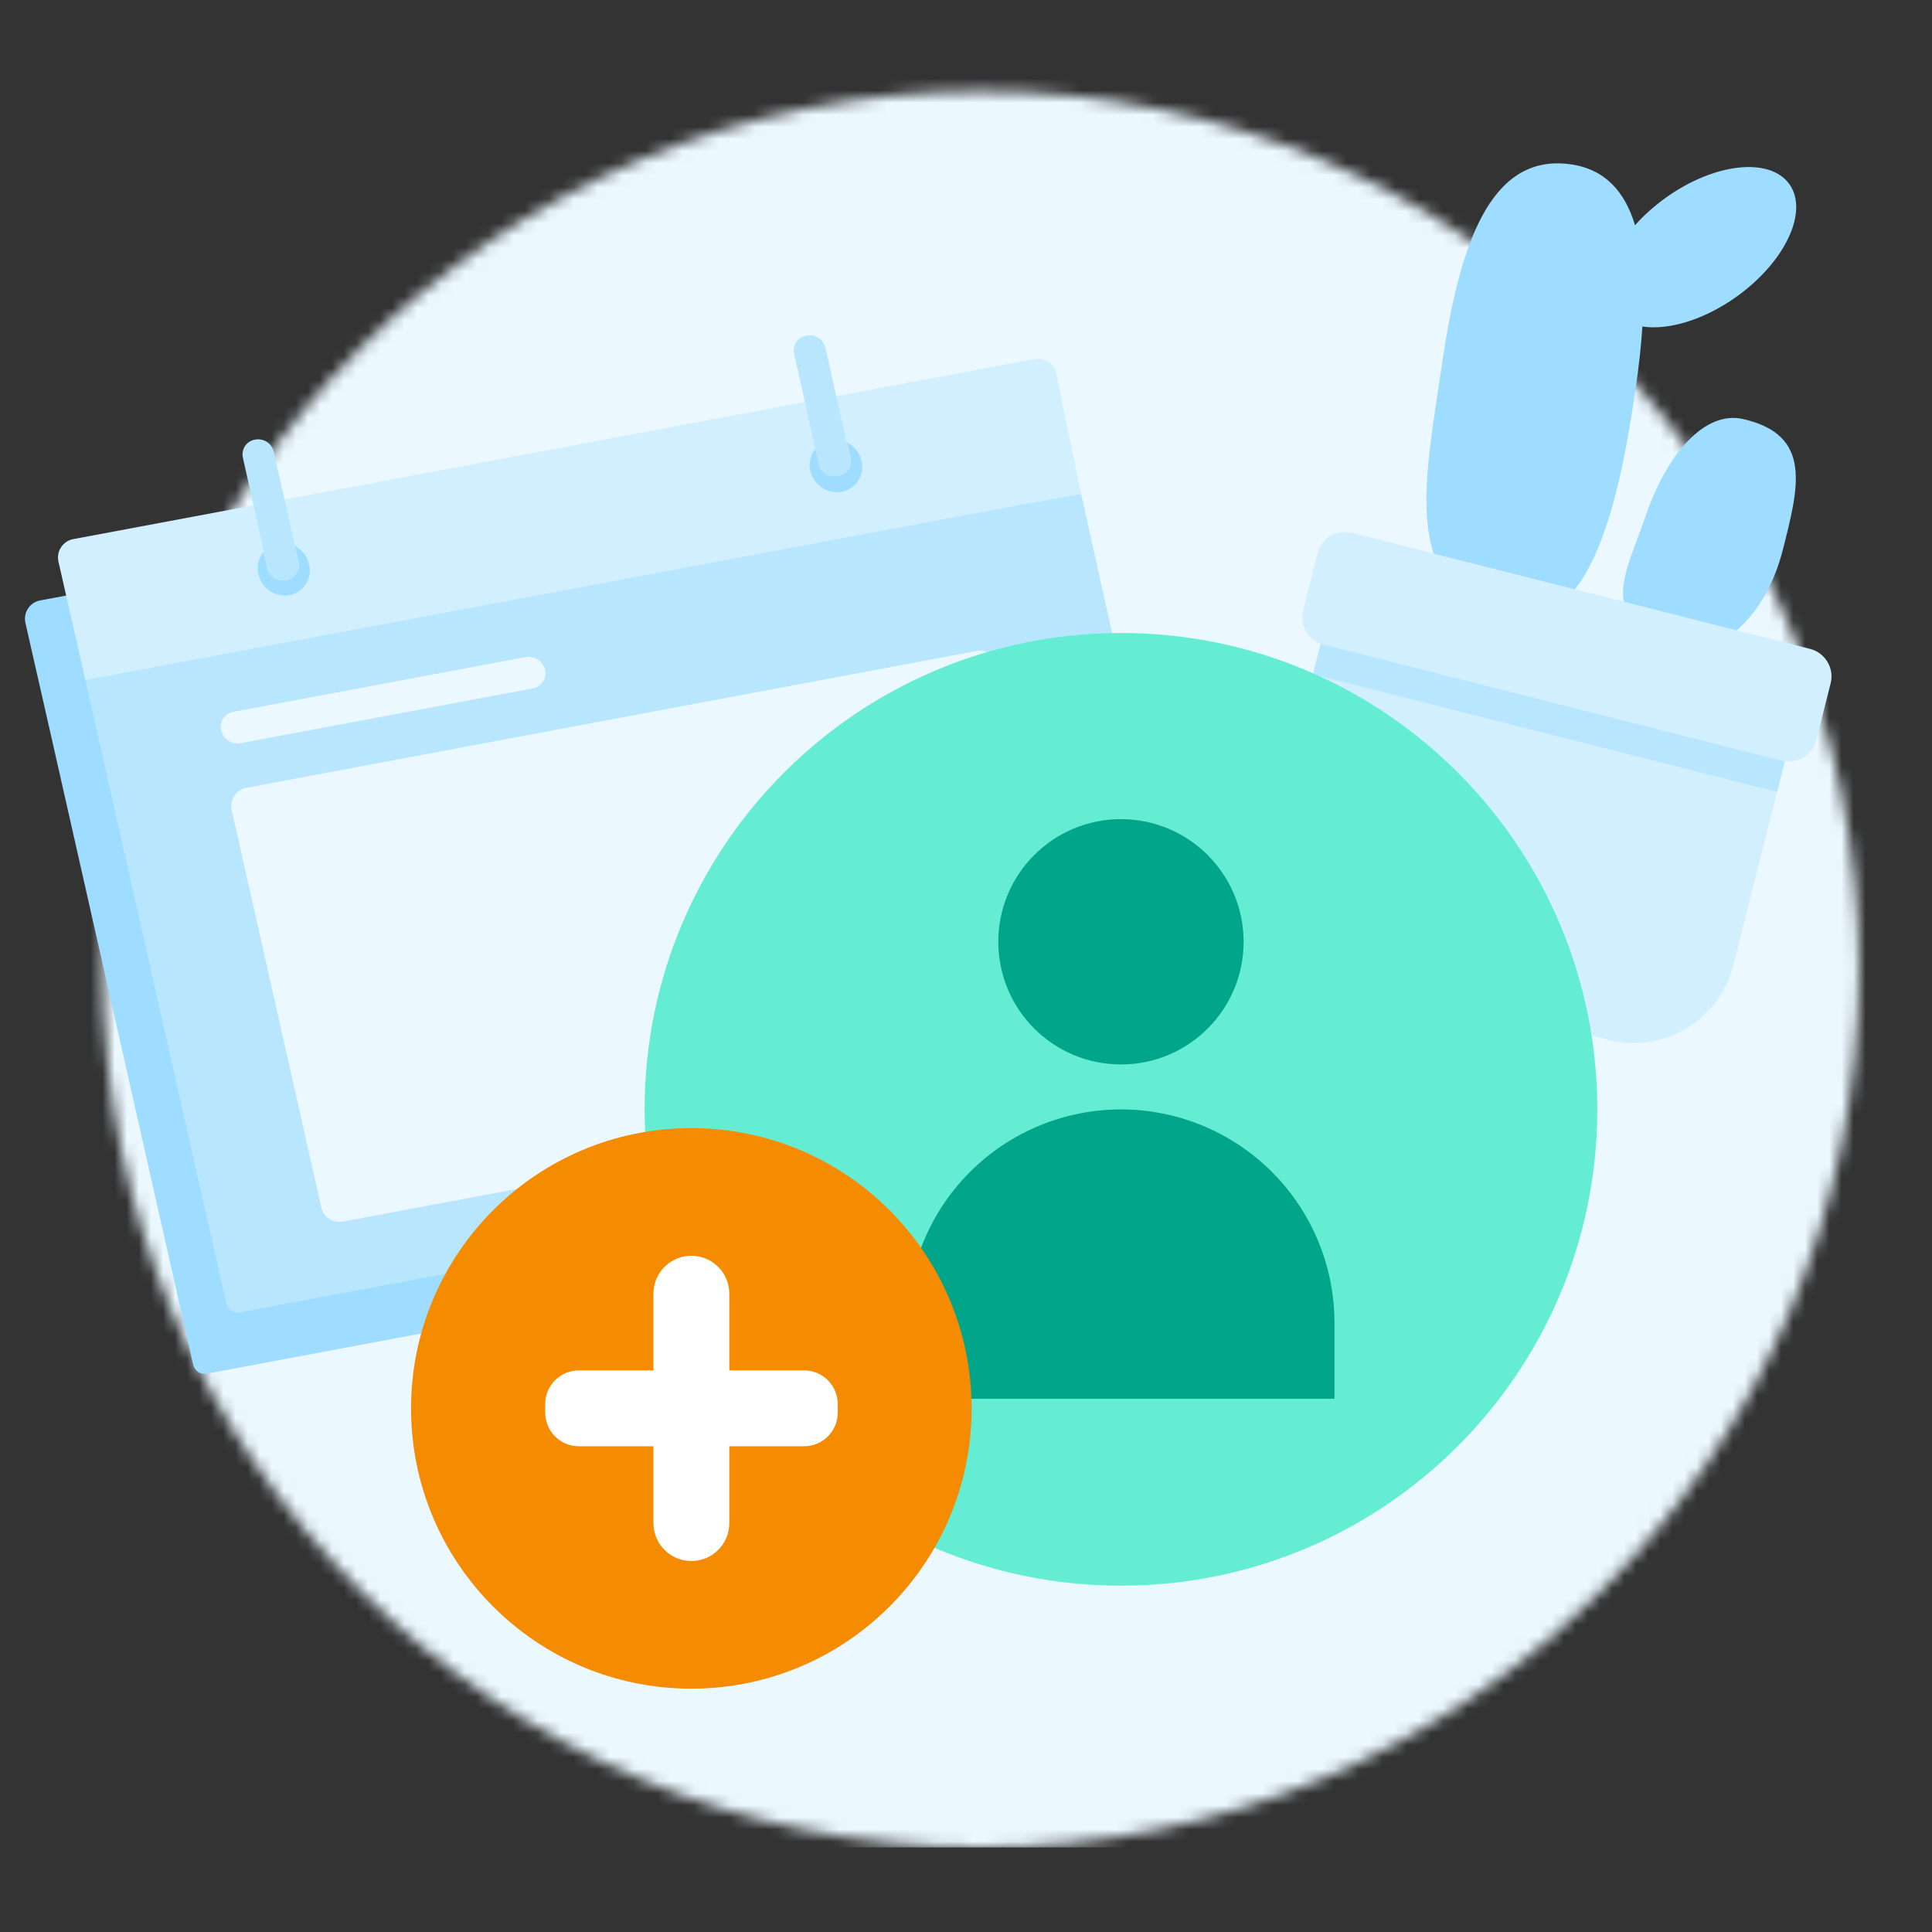 <svg width="160" height="160" viewBox="0 0 160 160" fill="none" xmlns="http://www.w3.org/2000/svg">
<rect x="0" y="0" width="160" height="160" fill="#333333" stroke="none"/>
<mask id="mask0_2672_44771" style="mask-type:alpha" maskUnits="userSpaceOnUse" x="8" y="7" width="146" height="146">
<circle cx="81.236" cy="80.273" r="72.726" fill="#EBF8FF"/>
</mask>
<g mask="url(#mask0_2672_44771)">
<path d="M184.559 -1.737H-40.655C-42.123 -1.738 -43.577 -1.45 -44.933 -0.889C-46.29 -0.329 -47.523 0.494 -48.561 1.532C-49.6 2.569 -50.423 3.801 -50.986 5.157C-51.548 6.514 -51.837 7.967 -51.837 9.435V141.817C-51.837 144.783 -50.659 147.627 -48.562 149.724C-46.465 151.821 -43.62 152.999 -40.655 152.999H184.559C187.524 152.999 190.368 151.821 192.466 149.724C194.563 147.627 195.741 144.783 195.741 141.817V9.435C195.741 7.967 195.451 6.514 194.889 5.157C194.327 3.801 193.503 2.569 192.465 1.532C191.426 0.494 190.194 -0.329 188.837 -0.889C187.48 -1.45 186.026 -1.738 184.559 -1.737Z" fill="#EBF8FF"/>
</g>
<path fill-rule="evenodd" clip-rule="evenodd" d="M148.186 15.249C149.805 17.512 147.848 21.684 143.816 24.568C141.109 26.503 138.156 27.366 136.017 27.041C135.913 28.654 135.722 30.356 135.466 32.115C134.06 41.777 131.658 52.695 124.67 50.987C116.562 49.002 117.754 41.148 119.097 32.303C119.205 31.594 119.313 30.879 119.418 30.16C120.831 20.468 123.32 12.69 130.027 13.601C132.887 13.984 134.562 15.837 135.406 18.655C136.119 17.849 136.975 17.073 137.954 16.373C141.986 13.489 146.567 12.986 148.186 15.249Z" fill="#9EDDFF"/>
<path d="M147.643 45.546C146.328 50.737 142.729 54.28 139.592 53.515C131.929 51.646 134.544 47.812 136.306 42.674C138.069 37.535 141.211 33.979 144.358 34.704C150.129 36.028 148.966 40.326 147.643 45.546Z" fill="#9EDDFF"/>
<path d="M113.212 51.601L145.253 59.718C147.019 60.166 148.092 61.966 147.644 63.733L143.535 79.953C142.381 84.506 137.745 87.268 133.192 86.114L111.261 80.558C106.708 79.405 103.946 74.769 105.1 70.215L109.209 53.995C109.657 52.229 111.457 51.156 113.223 51.604L113.212 51.601Z" fill="#D1EFFF"/>
<path d="M148.438 60.574L109.998 50.835L108.73 55.839L147.171 65.578L148.438 60.574Z" fill="#B8E6FF"/>
<path d="M149.903 53.74L111.975 44.131C110.716 43.812 109.437 44.574 109.118 45.833L107.927 50.535C107.608 51.794 108.37 53.073 109.629 53.392L147.556 63.001C148.815 63.32 150.095 62.558 150.414 61.299L151.605 56.597C151.924 55.338 151.162 54.059 149.903 53.74Z" fill="#D1EFFF"/>
<path fill-rule="evenodd" clip-rule="evenodd" d="M3.329 49.724C2.466 49.886 1.91 50.732 2.105 51.588L4.336 61.402L86.792 45.957L84.732 36.02C84.561 35.195 83.76 34.658 82.932 34.814L3.329 49.724ZM86.792 45.957L4.336 61.402L15.999 113.016C16.052 113.263 16.201 113.479 16.412 113.618C16.623 113.757 16.881 113.808 17.129 113.76L97.506 98.704C97.635 98.68 97.757 98.63 97.866 98.558C97.975 98.485 98.069 98.392 98.141 98.282C98.213 98.173 98.262 98.05 98.285 97.921C98.309 97.793 98.306 97.661 98.278 97.533L86.792 45.957Z" fill="#9EDDFF"/>
<path d="M7.072 56.326L89.528 40.881L101.013 92.456C101.042 92.584 101.045 92.716 101.021 92.845C100.998 92.974 100.948 93.096 100.876 93.206C100.804 93.315 100.711 93.409 100.602 93.481C100.493 93.553 100.371 93.603 100.242 93.627L19.865 108.683C19.616 108.731 19.359 108.681 19.148 108.542C18.937 108.403 18.788 108.187 18.735 107.939L7.072 56.326Z" fill="#B8E6FF"/>
<path d="M19.191 67.098C18.998 66.243 19.554 65.398 20.416 65.237L80.867 53.913C81.685 53.76 82.478 54.282 82.661 55.094L90.075 87.982C90.268 88.837 89.713 89.682 88.851 89.843L28.4 101.167C27.581 101.32 26.788 100.798 26.605 99.986L19.191 67.098Z" fill="#EBF8FF"/>
<path d="M19.924 61.546L44.122 57.013C44.292 56.983 44.455 56.918 44.599 56.822C44.743 56.727 44.866 56.603 44.961 56.459C45.056 56.314 45.121 56.152 45.151 55.982C45.181 55.812 45.177 55.637 45.138 55.469C45.054 55.119 44.838 54.815 44.536 54.619C44.234 54.423 43.869 54.352 43.515 54.418L19.323 58.95C19.153 58.98 18.991 59.045 18.847 59.141C18.703 59.236 18.579 59.36 18.485 59.504C18.39 59.649 18.325 59.811 18.295 59.981C18.264 60.151 18.269 60.326 18.308 60.494C18.392 60.843 18.606 61.147 18.907 61.342C19.207 61.538 19.571 61.611 19.924 61.546Z" fill="#EBF8FF"/>
<path d="M4.84 46.512C4.646 45.656 5.202 44.809 6.064 44.648L85.668 29.737C86.496 29.582 87.297 30.118 87.468 30.944L89.528 40.881L7.072 56.326L4.84 46.512Z" fill="#D1EFFF"/>
<path d="M23.737 48.036L23.662 48.05C23.324 48.112 22.975 48.041 22.689 47.851C22.402 47.662 22.2 47.369 22.124 47.034L21.826 45.707C21.618 45.958 21.471 46.253 21.397 46.57C21.323 46.887 21.323 47.217 21.398 47.533C21.522 48.101 21.859 48.599 22.339 48.925C22.819 49.251 23.406 49.381 23.979 49.288C24.255 49.232 24.517 49.121 24.749 48.962C24.981 48.803 25.179 48.598 25.331 48.361C25.482 48.124 25.585 47.859 25.632 47.581C25.679 47.304 25.67 47.019 25.605 46.745C25.531 46.42 25.387 46.116 25.182 45.852C24.978 45.589 24.718 45.373 24.422 45.221L24.72 46.548C24.758 46.71 24.761 46.879 24.732 47.043C24.702 47.207 24.639 47.363 24.547 47.502C24.455 47.641 24.336 47.76 24.197 47.852C24.058 47.944 23.901 48.007 23.737 48.036Z" fill="#9EDDFF"/>
<path d="M69.416 39.415L69.341 39.429C69.004 39.487 68.659 39.416 68.373 39.228C68.088 39.041 67.885 38.752 67.805 38.42L67.528 37.174C67.326 37.423 67.183 37.715 67.11 38.027C67.038 38.34 67.038 38.665 67.111 38.977C67.233 39.545 67.57 40.044 68.05 40.371C68.531 40.698 69.118 40.827 69.692 40.732C69.971 40.68 70.238 40.572 70.474 40.414C70.711 40.256 70.913 40.052 71.068 39.813C71.223 39.575 71.329 39.308 71.378 39.027C71.427 38.747 71.418 38.46 71.353 38.183C71.276 37.855 71.13 37.548 70.922 37.282C70.715 37.017 70.452 36.8 70.153 36.647L70.435 37.927C70.473 38.092 70.476 38.264 70.445 38.43C70.413 38.596 70.348 38.755 70.252 38.894C70.156 39.034 70.033 39.153 69.889 39.242C69.745 39.332 69.584 39.391 69.416 39.415Z" fill="#9EDDFF"/>
<path d="M22.124 47.034C22.2 47.369 22.402 47.661 22.689 47.851C22.975 48.04 23.324 48.112 23.662 48.05L23.737 48.036C23.901 48.006 24.058 47.944 24.197 47.852C24.336 47.76 24.455 47.641 24.547 47.502C24.639 47.363 24.702 47.206 24.732 47.042C24.761 46.878 24.758 46.71 24.72 46.547L24.422 45.22L23.554 41.348L22.676 37.421C22.6 37.086 22.398 36.793 22.111 36.603C21.825 36.414 21.476 36.343 21.138 36.404L21.097 36.412C20.933 36.442 20.776 36.504 20.637 36.596C20.498 36.688 20.379 36.807 20.287 36.946C20.195 37.085 20.132 37.242 20.103 37.406C20.073 37.57 20.077 37.738 20.114 37.901L20.992 41.828L21.86 45.7L22.124 47.034Z" fill="#B8E6FF"/>
<path d="M67.804 38.42C67.882 38.757 68.085 39.05 68.373 39.24C68.661 39.43 69.01 39.503 69.35 39.443L69.426 39.428C69.59 39.399 69.747 39.336 69.886 39.243C70.025 39.151 70.144 39.031 70.235 38.892C70.327 38.752 70.388 38.594 70.417 38.43C70.445 38.265 70.44 38.096 70.4 37.934L70.118 36.654L69.254 32.803L68.363 28.806C68.285 28.471 68.082 28.178 67.794 27.989C67.506 27.8 67.157 27.729 66.818 27.791L66.743 27.805C66.579 27.835 66.423 27.898 66.284 27.989C66.145 28.081 66.026 28.2 65.935 28.339C65.844 28.479 65.782 28.635 65.753 28.799C65.724 28.963 65.728 29.131 65.767 29.293L66.658 33.289L67.528 37.175L67.804 38.42Z" fill="#B8E6FF"/>
<path d="M132.282 91.87C132.282 113.657 114.62 131.319 92.833 131.319C71.046 131.319 53.384 113.657 53.384 91.87C53.384 70.083 71.046 52.421 92.833 52.421C114.62 52.421 132.282 70.083 132.282 91.87Z" fill="#64EDD2"/>
<path d="M92.833 88.153C98.443 88.153 102.991 83.606 102.991 77.996C102.991 72.386 98.443 67.838 92.833 67.838C87.223 67.838 82.675 72.386 82.675 77.996C82.675 83.606 87.223 88.153 92.833 88.153Z" fill="#00A58A"/>
<path d="M92.833 91.878C97.523 91.878 102.021 93.742 105.338 97.058C108.654 100.374 110.517 104.872 110.517 109.563V115.839H75.149V109.563C75.149 104.872 77.012 100.374 80.329 97.058C83.645 93.742 88.143 91.878 92.833 91.878Z" fill="#00A58A"/>
<path d="M57.252 139.847C70.071 139.847 80.463 129.455 80.463 116.636C80.463 103.817 70.071 93.426 57.252 93.426C44.434 93.426 34.042 103.817 34.042 116.636C34.042 129.455 44.434 139.847 57.252 139.847Z" fill="#F58B00"/>
<path d="M57.261 103.998H57.252C55.52 103.998 54.116 105.402 54.116 107.134V126.14C54.116 127.872 55.52 129.276 57.252 129.276H57.261C58.993 129.276 60.397 127.872 60.397 126.14V107.134C60.397 105.402 58.993 103.998 57.261 103.998Z" fill="white"/>
<path d="M45.152 116.277V116.987C45.152 118.525 46.399 119.772 47.938 119.772H66.593C68.132 119.772 69.379 118.525 69.379 116.987V116.277C69.379 114.739 68.132 113.491 66.593 113.491H47.938C46.399 113.491 45.152 114.739 45.152 116.277Z" fill="white"/>
</svg>
